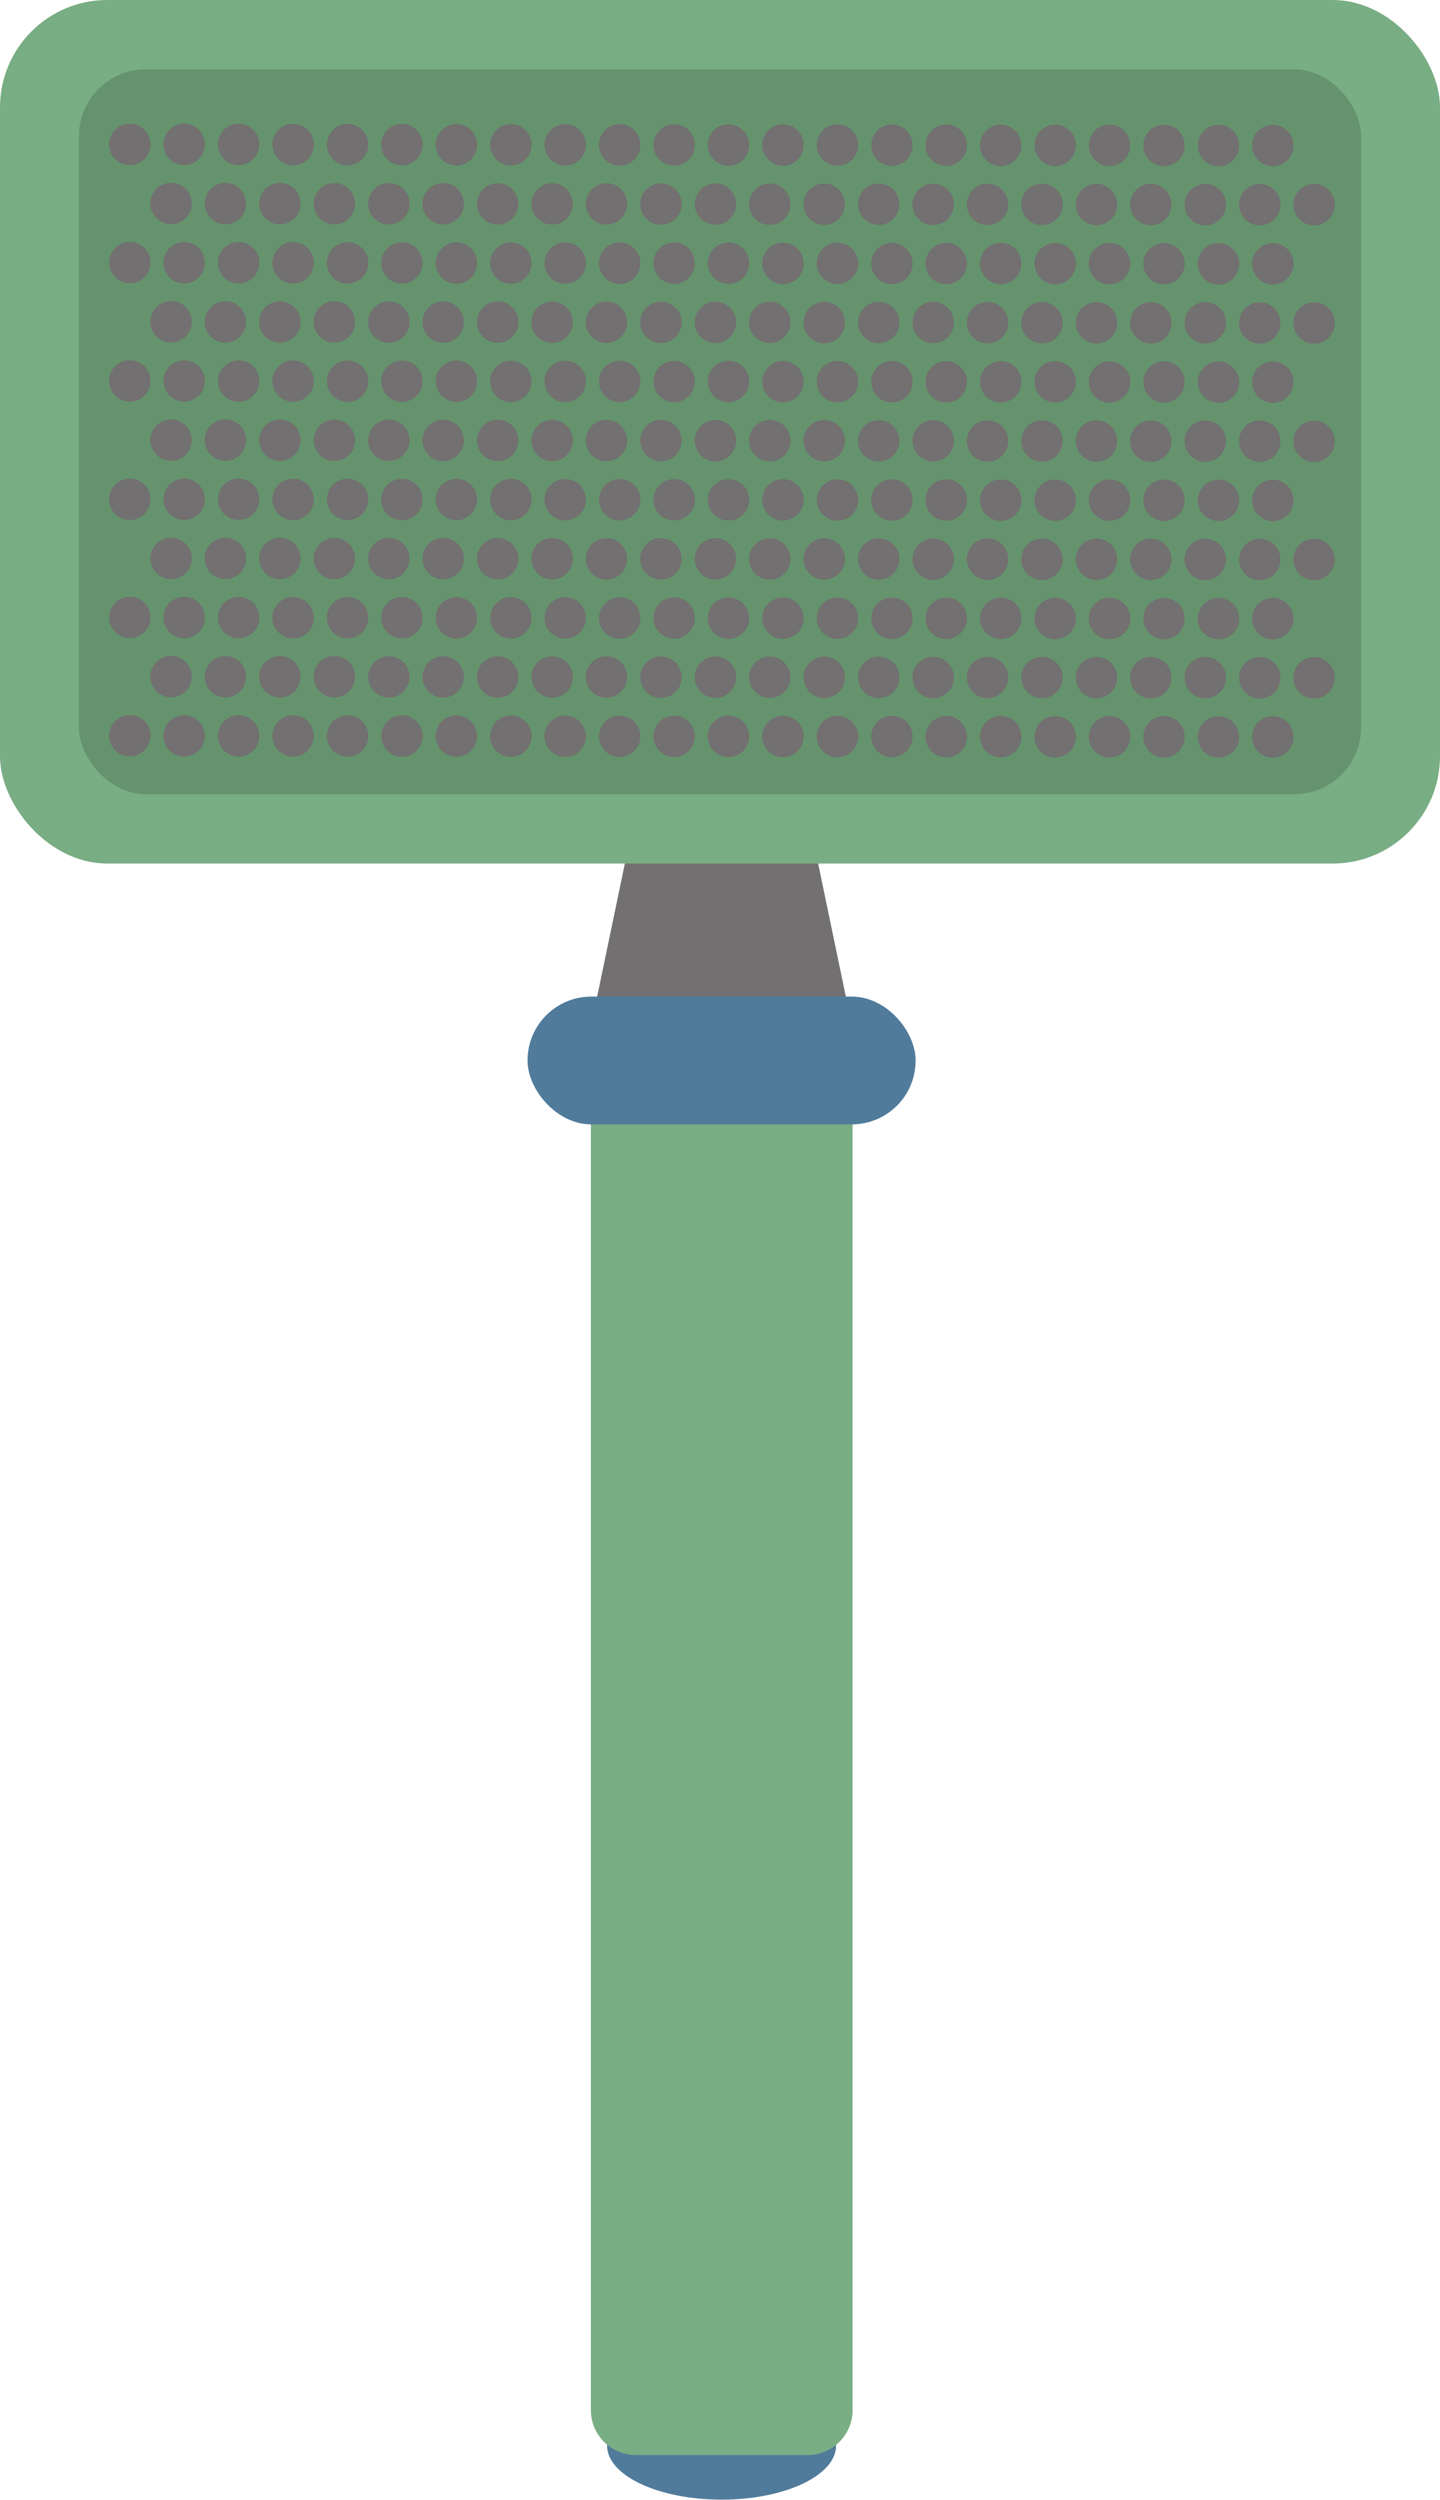 <svg xmlns="http://www.w3.org/2000/svg" viewBox="0 0 95.95 166.48"><defs><style>.cls-1{fill:#507b9b;}.cls-2{fill:#727070;}.cls-3{fill:#79ad84;}.cls-4{fill:#65936d;}</style></defs><title>slicker-brush</title><g id="Layer_2" data-name="Layer 2"><g id="FRISBEE"><ellipse class="cls-1" cx="48.08" cy="162.87" rx="7.63" ry="3.6"/><polygon class="cls-2" points="56.81 68.53 39.34 68.53 42.06 55.47 54.09 55.47 56.81 68.53"/><rect class="cls-3" width="95.95" height="57.51" rx="7.15" ry="7.15"/><rect class="cls-4" x="5.26" y="4.62" width="85.43" height="48.27" rx="4.44" ry="4.44"/><path class="cls-3" d="M39.34,67.61H56.81a0,0,0,0,1,0,0V160.5a3,3,0,0,1-3,3H42.37a3,3,0,0,1-3-3V67.61A0,0,0,0,1,39.34,67.61Z"/><rect class="cls-1" x="35.15" y="66.37" width="25.86" height="8.51" rx="4.25" ry="4.25"/><circle class="cls-2" cx="8.65" cy="9.62" r="1.38"/><circle class="cls-2" cx="12.27" cy="9.62" r="1.38"/><circle class="cls-2" cx="15.9" cy="9.62" r="1.38"/><circle class="cls-2" cx="19.53" cy="9.63" r="1.38"/><circle class="cls-2" cx="23.16" cy="9.63" r="1.38"/><circle class="cls-2" cx="26.78" cy="9.63" r="1.38"/><circle class="cls-2" cx="30.41" cy="9.64" r="1.38"/><circle class="cls-2" cx="34.04" cy="9.64" r="1.38"/><circle class="cls-2" cx="37.66" cy="9.65" r="1.38"/><circle class="cls-2" cx="41.29" cy="9.65" r="1.38"/><circle class="cls-2" cx="44.92" cy="9.65" r="1.38"/><circle class="cls-2" cx="48.54" cy="9.66" r="1.38"/><circle class="cls-2" cx="52.17" cy="9.66" r="1.38"/><circle class="cls-2" cx="55.8" cy="9.66" r="1.38"/><circle class="cls-2" cx="59.43" cy="9.67" r="1.38"/><circle class="cls-2" cx="63.05" cy="9.67" r="1.38"/><circle class="cls-2" cx="66.68" cy="9.68" r="1.38"/><circle class="cls-2" cx="70.31" cy="9.68" r="1.38"/><circle class="cls-2" cx="73.93" cy="9.68" r="1.38"/><circle class="cls-2" cx="77.56" cy="9.69" r="1.38"/><circle class="cls-2" cx="81.19" cy="9.69" r="1.38"/><circle class="cls-2" cx="84.81" cy="9.69" r="1.38"/><circle class="cls-2" cx="11.4" cy="13.55" r="1.38"/><circle class="cls-2" cx="15.02" cy="13.56" r="1.38"/><circle class="cls-2" cx="18.65" cy="13.56" r="1.38"/><circle class="cls-2" cx="22.28" cy="13.57" r="1.38"/><circle class="cls-2" cx="25.91" cy="13.57" r="1.38"/><circle class="cls-2" cx="29.53" cy="13.57" r="1.38"/><circle class="cls-2" cx="33.16" cy="13.58" r="1.38"/><circle class="cls-2" cx="36.79" cy="13.58" r="1.38"/><circle class="cls-2" cx="40.41" cy="13.58" r="1.38"/><circle class="cls-2" cx="44.04" cy="13.59" r="1.38"/><circle class="cls-2" cx="47.67" cy="13.59" r="1.38"/><circle class="cls-2" cx="51.29" cy="13.6" r="1.38"/><circle class="cls-2" cx="54.92" cy="13.6" r="1.38"/><circle class="cls-2" cx="58.55" cy="13.6" r="1.38"/><circle class="cls-2" cx="62.18" cy="13.61" r="1.38"/><circle class="cls-2" cx="65.8" cy="13.61" r="1.38"/><circle class="cls-2" cx="69.43" cy="13.61" r="1.38"/><circle class="cls-2" cx="73.06" cy="13.62" r="1.38"/><circle class="cls-2" cx="76.68" cy="13.62" r="1.38"/><circle class="cls-2" cx="80.31" cy="13.63" r="1.38"/><circle class="cls-2" cx="83.94" cy="13.63" r="1.38"/><circle class="cls-2" cx="87.56" cy="13.63" r="1.38"/><circle class="cls-2" cx="8.65" cy="17.49" r="1.38"/><circle class="cls-2" cx="12.27" cy="17.5" r="1.38"/><circle class="cls-2" cx="15.9" cy="17.5" r="1.38"/><circle class="cls-2" cx="19.53" cy="17.5" r="1.38"/><circle class="cls-2" cx="23.16" cy="17.51" r="1.38"/><circle class="cls-2" cx="26.78" cy="17.51" r="1.38"/><circle class="cls-2" cx="30.41" cy="17.52" r="1.38"/><circle class="cls-2" cx="34.04" cy="17.52" r="1.38"/><circle class="cls-2" cx="37.66" cy="17.52" r="1.38"/><circle class="cls-2" cx="41.29" cy="17.53" r="1.38"/><circle class="cls-2" cx="44.92" cy="17.53" r="1.38"/><circle class="cls-2" cx="48.54" cy="17.53" r="1.38"/><circle class="cls-2" cx="52.17" cy="17.54" r="1.38"/><circle class="cls-2" cx="55.8" cy="17.54" r="1.38"/><circle class="cls-2" cx="59.43" cy="17.55" r="1.38"/><circle class="cls-2" cx="63.05" cy="17.55" r="1.38"/><circle class="cls-2" cx="66.68" cy="17.55" r="1.38"/><circle class="cls-2" cx="70.31" cy="17.56" r="1.38"/><circle class="cls-2" cx="73.93" cy="17.56" r="1.38"/><circle class="cls-2" cx="77.56" cy="17.56" r="1.38"/><circle class="cls-2" cx="81.19" cy="17.57" r="1.38"/><circle class="cls-2" cx="84.81" cy="17.57" r="1.38"/><circle class="cls-2" cx="8.65" cy="25.37" r="1.38"/><circle class="cls-2" cx="12.27" cy="25.37" r="1.38"/><circle class="cls-2" cx="15.9" cy="25.38" r="1.38"/><circle class="cls-2" cx="19.53" cy="25.38" r="1.38"/><circle class="cls-2" cx="23.16" cy="25.39" r="1.38"/><circle class="cls-2" cx="26.78" cy="25.39" r="1.38"/><circle class="cls-2" cx="30.41" cy="25.39" r="1.38"/><circle class="cls-2" cx="34.04" cy="25.4" r="1.38"/><circle class="cls-2" cx="37.66" cy="25.4" r="1.38"/><circle class="cls-2" cx="41.29" cy="25.4" r="1.38"/><circle class="cls-2" cx="44.92" cy="25.41" r="1.38"/><circle class="cls-2" cx="48.54" cy="25.41" r="1.38"/><circle class="cls-2" cx="52.17" cy="25.42" r="1.38"/><circle class="cls-2" cx="55.8" cy="25.42" r="1.38"/><circle class="cls-2" cx="59.43" cy="25.42" r="1.38"/><circle class="cls-2" cx="63.05" cy="25.43" r="1.38"/><circle class="cls-2" cx="66.68" cy="25.43" r="1.38"/><circle class="cls-2" cx="70.31" cy="25.43" r="1.38"/><circle class="cls-2" cx="73.93" cy="25.44" r="1.38"/><circle class="cls-2" cx="77.56" cy="25.44" r="1.38"/><circle class="cls-2" cx="81.19" cy="25.45" r="1.38"/><circle class="cls-2" cx="84.81" cy="25.45" r="1.38"/><circle class="cls-2" cx="8.65" cy="33.25" r="1.38"/><circle class="cls-2" cx="12.27" cy="33.25" r="1.38"/><circle class="cls-2" cx="15.9" cy="33.25" r="1.38"/><circle class="cls-2" cx="19.53" cy="33.26" r="1.38"/><circle class="cls-2" cx="23.16" cy="33.26" r="1.38"/><circle class="cls-2" cx="26.78" cy="33.27" r="1.38"/><circle class="cls-2" cx="30.41" cy="33.27" r="1.38"/><circle class="cls-2" cx="34.04" cy="33.27" r="1.38"/><circle class="cls-2" cx="37.66" cy="33.28" r="1.38"/><circle class="cls-2" cx="41.29" cy="33.28" r="1.38"/><circle class="cls-2" cx="44.92" cy="33.28" r="1.38"/><circle class="cls-2" cx="48.54" cy="33.29" r="1.38"/><circle class="cls-2" cx="52.17" cy="33.29" r="1.38"/><circle class="cls-2" cx="55.8" cy="33.3" r="1.38"/><circle class="cls-2" cx="59.43" cy="33.3" r="1.38"/><circle class="cls-2" cx="63.05" cy="33.3" r="1.38"/><circle class="cls-2" cx="66.68" cy="33.31" r="1.38"/><circle class="cls-2" cx="70.31" cy="33.31" r="1.38"/><circle class="cls-2" cx="73.93" cy="33.31" r="1.38"/><circle class="cls-2" cx="77.56" cy="33.32" r="1.38"/><circle class="cls-2" cx="81.19" cy="33.32" r="1.38"/><circle class="cls-2" cx="84.81" cy="33.33" r="1.38"/><circle class="cls-2" cx="8.65" cy="41.12" r="1.38"/><circle class="cls-2" cx="12.27" cy="41.13" r="1.38"/><circle class="cls-2" cx="15.9" cy="41.13" r="1.38"/><circle class="cls-2" cx="19.53" cy="41.14" r="1.38"/><circle class="cls-2" cx="23.16" cy="41.14" r="1.38"/><circle class="cls-2" cx="26.78" cy="41.14" r="1.38"/><circle class="cls-2" cx="30.41" cy="41.15" r="1.38"/><circle class="cls-2" cx="34.04" cy="41.15" r="1.38"/><circle class="cls-2" cx="37.66" cy="41.15" r="1.38"/><circle class="cls-2" cx="41.29" cy="41.16" r="1.38"/><circle class="cls-2" cx="44.92" cy="41.16" r="1.38"/><circle class="cls-2" cx="48.54" cy="41.17" r="1.38"/><circle class="cls-2" cx="52.17" cy="41.17" r="1.38"/><circle class="cls-2" cx="55.8" cy="41.17" r="1.38"/><circle class="cls-2" cx="59.43" cy="41.18" r="1.38"/><circle class="cls-2" cx="63.05" cy="41.18" r="1.38"/><circle class="cls-2" cx="66.68" cy="41.18" r="1.38"/><circle class="cls-2" cx="70.31" cy="41.19" r="1.38"/><circle class="cls-2" cx="73.93" cy="41.19" r="1.38"/><circle class="cls-2" cx="77.56" cy="41.2" r="1.38"/><circle class="cls-2" cx="81.19" cy="41.2" r="1.38"/><circle class="cls-2" cx="84.81" cy="41.2" r="1.38"/><circle class="cls-2" cx="8.65" cy="49" r="1.38"/><circle class="cls-2" cx="12.27" cy="49.01" r="1.38"/><circle class="cls-2" cx="15.9" cy="49.01" r="1.38"/><circle class="cls-2" cx="19.53" cy="49.01" r="1.38"/><circle class="cls-2" cx="23.16" cy="49.02" r="1.38"/><circle class="cls-2" cx="26.78" cy="49.02" r="1.38"/><circle class="cls-2" cx="30.41" cy="49.02" r="1.38"/><circle class="cls-2" cx="34.04" cy="49.03" r="1.38"/><circle class="cls-2" cx="37.66" cy="49.03" r="1.38"/><circle class="cls-2" cx="41.29" cy="49.04" r="1.38"/><circle class="cls-2" cx="44.92" cy="49.04" r="1.38"/><circle class="cls-2" cx="48.54" cy="49.04" r="1.38"/><circle class="cls-2" cx="52.17" cy="49.05" r="1.38"/><circle class="cls-2" cx="55.8" cy="49.05" r="1.38"/><circle class="cls-2" cx="59.43" cy="49.05" r="1.38"/><circle class="cls-2" cx="63.05" cy="49.06" r="1.38"/><circle class="cls-2" cx="66.68" cy="49.06" r="1.38"/><circle class="cls-2" cx="70.31" cy="49.07" r="1.38"/><circle class="cls-2" cx="73.93" cy="49.07" r="1.38"/><circle class="cls-2" cx="77.56" cy="49.07" r="1.38"/><circle class="cls-2" cx="81.19" cy="49.08" r="1.38"/><circle class="cls-2" cx="84.81" cy="49.08" r="1.38"/><circle class="cls-2" cx="11.4" cy="21.43" r="1.38"/><circle class="cls-2" cx="15.02" cy="21.44" r="1.38"/><circle class="cls-2" cx="18.65" cy="21.44" r="1.38"/><circle class="cls-2" cx="22.28" cy="21.44" r="1.38"/><circle class="cls-2" cx="25.91" cy="21.45" r="1.38"/><circle class="cls-2" cx="29.53" cy="21.45" r="1.38"/><circle class="cls-2" cx="33.16" cy="21.45" r="1.38"/><circle class="cls-2" cx="36.79" cy="21.46" r="1.38"/><circle class="cls-2" cx="40.41" cy="21.46" r="1.38"/><circle class="cls-2" cx="44.04" cy="21.47" r="1.38"/><circle class="cls-2" cx="47.67" cy="21.47" r="1.38"/><circle class="cls-2" cx="51.29" cy="21.47" r="1.38"/><circle class="cls-2" cx="54.92" cy="21.48" r="1.38"/><circle class="cls-2" cx="58.55" cy="21.48" r="1.38"/><circle class="cls-2" cx="62.18" cy="21.48" r="1.38"/><circle class="cls-2" cx="65.8" cy="21.49" r="1.38"/><circle class="cls-2" cx="69.43" cy="21.49" r="1.38"/><circle class="cls-2" cx="73.06" cy="21.5" r="1.38"/><circle class="cls-2" cx="76.68" cy="21.5" r="1.38"/><circle class="cls-2" cx="80.31" cy="21.5" r="1.38"/><circle class="cls-2" cx="83.94" cy="21.51" r="1.38"/><circle class="cls-2" cx="87.56" cy="21.51" r="1.38"/><circle class="cls-2" cx="11.4" cy="29.31" r="1.38"/><circle class="cls-2" cx="15.02" cy="29.31" r="1.38"/><circle class="cls-2" cx="18.65" cy="29.32" r="1.38"/><circle class="cls-2" cx="22.28" cy="29.32" r="1.38"/><circle class="cls-2" cx="25.91" cy="29.32" r="1.38"/><circle class="cls-2" cx="29.53" cy="29.33" r="1.38"/><circle class="cls-2" cx="33.16" cy="29.33" r="1.38"/><circle class="cls-2" cx="36.79" cy="29.34" r="1.38"/><circle class="cls-2" cx="40.41" cy="29.34" r="1.38"/><circle class="cls-2" cx="44.04" cy="29.34" r="1.38"/><circle class="cls-2" cx="47.67" cy="29.35" r="1.38"/><circle class="cls-2" cx="51.29" cy="29.35" r="1.38"/><circle class="cls-2" cx="54.92" cy="29.35" r="1.38"/><circle class="cls-2" cx="58.55" cy="29.36" r="1.38"/><circle class="cls-2" cx="62.18" cy="29.36" r="1.38"/><circle class="cls-2" cx="65.8" cy="29.37" r="1.38"/><circle class="cls-2" cx="69.43" cy="29.37" r="1.38"/><circle class="cls-2" cx="73.06" cy="29.37" r="1.38"/><circle class="cls-2" cx="76.68" cy="29.38" r="1.38"/><circle class="cls-2" cx="80.31" cy="29.38" r="1.38"/><circle class="cls-2" cx="83.94" cy="29.38" r="1.38"/><circle class="cls-2" cx="87.56" cy="29.39" r="1.38"/><circle class="cls-2" cx="11.4" cy="37.19" r="1.38"/><circle class="cls-2" cx="15.02" cy="37.19" r="1.38"/><circle class="cls-2" cx="18.65" cy="37.19" r="1.38"/><circle class="cls-2" cx="22.28" cy="37.2" r="1.38"/><circle class="cls-2" cx="25.91" cy="37.2" r="1.38"/><circle class="cls-2" cx="29.53" cy="37.2" r="1.38"/><circle class="cls-2" cx="33.16" cy="37.21" r="1.38"/><circle class="cls-2" cx="36.79" cy="37.21" r="1.38"/><circle class="cls-2" cx="40.41" cy="37.22" r="1.38"/><circle class="cls-2" cx="44.04" cy="37.22" r="1.38"/><circle class="cls-2" cx="47.67" cy="37.22" r="1.38"/><circle class="cls-2" cx="51.29" cy="37.23" r="1.38"/><circle class="cls-2" cx="54.92" cy="37.23" r="1.38"/><circle class="cls-2" cx="58.55" cy="37.23" r="1.38"/><circle class="cls-2" cx="62.18" cy="37.24" r="1.38"/><circle class="cls-2" cx="65.8" cy="37.24" r="1.38"/><circle class="cls-2" cx="69.43" cy="37.25" r="1.38"/><circle class="cls-2" cx="73.06" cy="37.25" r="1.38"/><circle class="cls-2" cx="76.68" cy="37.25" r="1.38"/><circle class="cls-2" cx="80.31" cy="37.26" r="1.38"/><circle class="cls-2" cx="83.94" cy="37.26" r="1.38"/><circle class="cls-2" cx="87.56" cy="37.26" r="1.38"/><circle class="cls-2" cx="11.4" cy="45.06" r="1.38"/><circle class="cls-2" cx="15.02" cy="45.07" r="1.38"/><circle class="cls-2" cx="18.65" cy="45.07" r="1.38"/><circle class="cls-2" cx="22.28" cy="45.07" r="1.38"/><circle class="cls-2" cx="25.91" cy="45.08" r="1.38"/><circle class="cls-2" cx="29.53" cy="45.08" r="1.38"/><circle class="cls-2" cx="33.16" cy="45.09" r="1.38"/><circle class="cls-2" cx="36.79" cy="45.09" r="1.38"/><circle class="cls-2" cx="40.41" cy="45.09" r="1.38"/><circle class="cls-2" cx="44.04" cy="45.1" r="1.38"/><circle class="cls-2" cx="47.67" cy="45.1" r="1.38"/><circle class="cls-2" cx="51.29" cy="45.1" r="1.38"/><circle class="cls-2" cx="54.92" cy="45.11" r="1.38"/><circle class="cls-2" cx="58.55" cy="45.11" r="1.38"/><circle class="cls-2" cx="62.18" cy="45.12" r="1.38"/><circle class="cls-2" cx="65.8" cy="45.12" r="1.38"/><circle class="cls-2" cx="69.43" cy="45.12" r="1.38"/><circle class="cls-2" cx="73.06" cy="45.13" r="1.38"/><circle class="cls-2" cx="76.68" cy="45.13" r="1.38"/><circle class="cls-2" cx="80.31" cy="45.13" r="1.38"/><circle class="cls-2" cx="83.94" cy="45.14" r="1.38"/><circle class="cls-2" cx="87.56" cy="45.14" r="1.38"/></g></g></svg>
